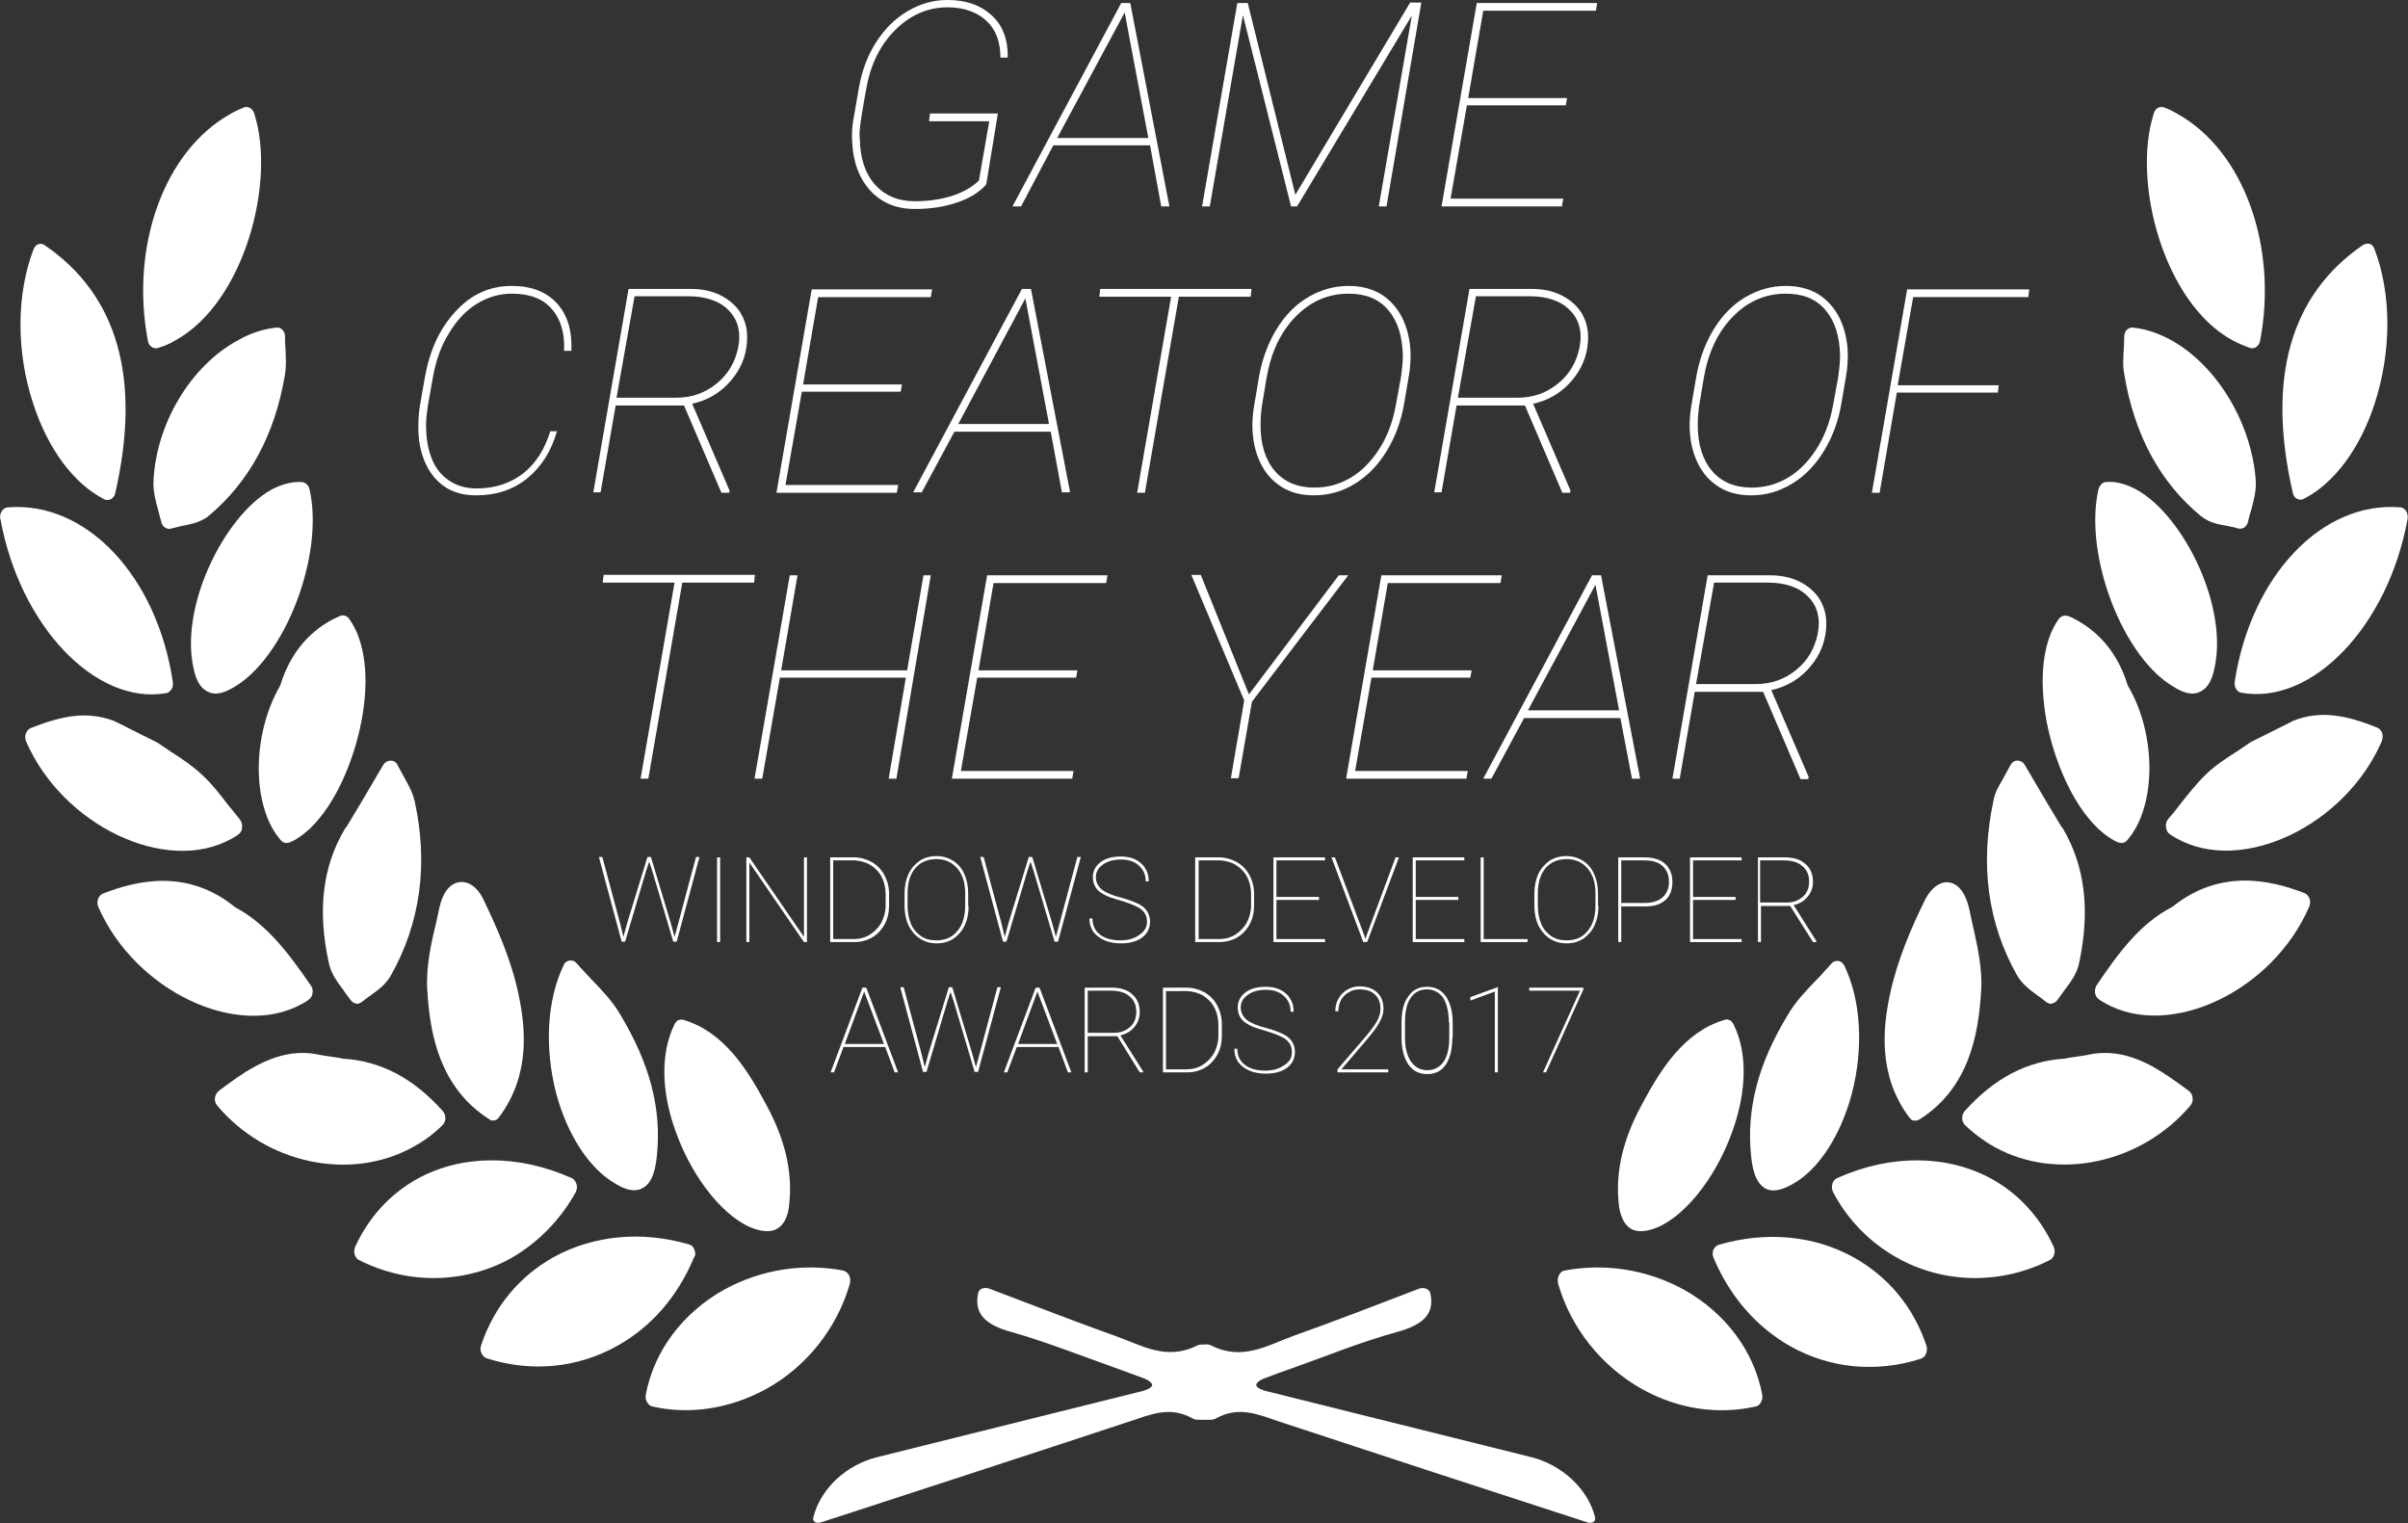 <?xml version="1.0" encoding="utf-8"?>
<!-- Generator: Adobe Illustrator 22.1.0, SVG Export Plug-In . SVG Version: 6.00 Build 0)  -->
<svg version="1.1" id="Layer_1" xmlns="http://www.w3.org/2000/svg" xmlns:xlink="http://www.w3.org/1999/xlink" x="0px" y="0px"
	 viewBox="0 0 560.1 354.3" style="enable-background:new 0 0 560.1 354.3;" xml:space="preserve">
<rect x="0" y="0" width="560.1" height="354.3" fill="#333333" stroke="none"/>
<style type="text/css">
	.st0{fill:#FFFFFF;}
</style>
<g>
	<g>
		<path class="st0" d="M53.8,195.1c0.6-0.3,1.1-0.6,1.6-1c0.5-0.3,0.9-0.9,0.9-1.6c0.1-0.7-0.1-1.4-0.5-1.9
			c-0.9-1.1-1.7-2.2-2.6-3.2c-1.9-2.5-3.9-5.1-6.3-7.3c-2.3-2.1-4.8-3.8-7.2-5.3c-1-0.7-2.1-1.4-3.1-2.1c-0.1-0.1-0.2-0.1-0.2-0.1
			l-9.6-4.8c-0.1,0-0.1,0-0.2-0.1c-6.5-2.5-12.5-1.1-19.4,1.6c-0.1,0-0.1,0.1-0.2,0.1c-0.4,0.2-0.8,0.7-1,1.2
			c-0.2,0.6-0.2,1.3,0.1,1.9C14.6,192,38.6,203.5,53.8,195.1z"/>
		<path class="st0" d="M8.9,56.8c-0.1,0-0.2,0.1-0.2,0.1c-0.4,0.2-0.7,0.6-0.9,1.1c-4,10.4-4.1,23.9,0,36.1
			c3.4,10.4,9.4,18.4,16.4,22c0.5,0.3,1.1,0.2,1.6,0c0,0,0,0,0,0c0.5-0.3,0.9-0.8,1-1.4c6.1-26.6,0.6-46-16.3-57.6
			C10,56.7,9.4,56.6,8.9,56.8z"/>
		<path class="st0" d="M38.7,161.2c0.2,0,0.4-0.1,0.5-0.2c0.3-0.2,0.5-0.4,0.7-0.7c0.3-0.5,0.4-1.1,0.3-1.7
			C36.5,133.9,20,116.5,1.8,118c-0.2,0-0.5,0.1-0.7,0.2c-0.3,0.2-0.5,0.4-0.7,0.7c-0.3,0.5-0.5,1.2-0.3,1.8
			C4.6,145.6,22.3,164.1,38.7,161.2z"/>
		<path class="st0" d="M70.2,233.5c0.6-0.3,1.1-0.6,1.6-1c0.5-0.3,0.8-0.9,0.9-1.5c0.1-0.6,0-1.3-0.4-1.8
			c-5.3-7.7-10.3-14.3-17.6-18.2c-11.2-9.1-22.9-6.2-30.7-3.2c-0.1,0-0.2,0.1-0.2,0.1c-0.4,0.2-0.8,0.6-1,1.2
			c-0.2,0.6-0.2,1.3,0.1,1.9C31.4,230.4,55.2,241.8,70.2,233.5z"/>
		<path class="st0" d="M197.5,296.6c-0.3-0.6-0.8-0.9-1.3-1.1c-9.5-1.8-19.3-0.2-27.7,4.4c-9.7,5.4-16.4,14.3-18.3,24.5
			c-0.1,0.6,0,1.2,0.3,1.7c0.3,0.5,0.7,0.9,1.2,1c8.8,2,18.1,0.5,26.4-4c9.5-5.2,16.6-14.2,19.6-24.6
			C197.8,297.8,197.8,297.2,197.5,296.6z"/>
		<path class="st0" d="M161.5,290.6c-0.2-0.6-0.7-1.1-1.3-1.2c-11-3.2-22.1-2.1-31.3,2.9c-8.1,4.5-14,11.6-17,20.6
			c-0.2,0.6-0.2,1.3,0.1,1.8c0.2,0.6,0.7,1,1.2,1.2c10.3,3.3,21,2.3,30.2-2.8c8-4.4,14.2-11.5,18-20.6
			C161.8,292,161.8,291.3,161.5,290.6z"/>
		<path class="st0" d="M102.9,261.7c0.4-0.4,0.7-1,0.7-1.6c0-0.6-0.2-1.2-0.6-1.7c-7-7.8-14.6-11.7-23.4-12.2l-0.3-0.1l-4.6-0.7
			c-5.1-1.2-10-0.3-15.5,2.7c-2.8,1.5-5.5,3.5-8.3,5.6c-0.5,0.4-0.8,1-0.9,1.6c-0.1,0.7,0.1,1.3,0.5,1.8c11.4,13.6,31,17.7,45.5,9.7
			C98.6,265.4,100.9,263.7,102.9,261.7z"/>
		<path class="st0" d="M35.7,111.9c-0.1,2.4,0.5,4.6,1.1,6.8c0.2,0.9,0.5,1.8,0.7,2.6c0.1,0.6,0.4,1.1,0.9,1.4
			c0.4,0.3,1,0.4,1.5,0.2c0.8-0.2,1.6-0.4,2.5-0.6c1.7-0.3,3.4-0.7,4.9-1.5c0.4-0.2,0.9-0.5,1.2-0.8c9.5-7.9,15.5-19,17.8-33
			c0.3-2,0.2-4,0.1-6c-0.1-0.9-0.1-1.8-0.1-2.7c0-0.6-0.2-1.2-0.6-1.6c-0.4-0.4-0.9-0.6-1.5-0.5c-3,0.3-5.9,1.3-8.8,2.9
			C44.3,85.1,36.3,98.6,35.7,111.9z"/>
		<path class="st0" d="M115.5,260.4c0.2-0.1,0.4-0.3,0.6-0.6c7.4-9.9,6.1-21,4.5-28.6c-1.7-8.1-5.1-15.6-8.1-21.9
			c-1.7-3.6-4.5-5-7-3.7c-1.1,0.6-2.5,2-3.3,5.5c-0.2,0.9-0.4,1.9-0.6,2.8c-1.3,5.4-2.6,11-2.2,16.6c0.6,10,2.9,22.5,14.4,29.8
			C114.3,260.7,114.9,260.7,115.5,260.4z"/>
		<path class="st0" d="M81.5,232.5c0.3,0.5,0.8,0.8,1.3,0.9c0.4,0.1,0.8,0,1.1-0.2c0.1-0.1,0.2-0.1,0.3-0.2c0.6-0.5,1.3-1,2-1.5
			c1.7-1.2,3.5-2.5,4.7-4.6c6.9-12.2,8.8-26,5.5-40.8c-0.4-1.6-1.1-3-2.1-4.8c-0.5-0.9-1.1-2-1.8-3.3c-0.3-0.7-0.9-1.1-1.6-1.1
			c-0.3,0-0.6,0.1-0.9,0.2c-0.3,0.2-0.6,0.4-0.8,0.7l-5,8.5l-3.6,6c-0.1,0.1-0.3,0.3-0.4,0.5c-5.2,8.8-6.4,19-3.7,31.2
			c0.5,2.5,2,4.4,3.4,6.3C80.4,231.1,81,231.8,81.5,232.5z"/>
		<path class="st0" d="M149.5,276.3c2.4-1.3,3-4.7,3.3-7.6c1.1-10.8-1.6-21.2-8.5-32.7c-1.8-3.1-4.2-5.6-6.7-8.2
			c-1.1-1.2-2.3-2.4-3.5-3.8c-0.4-0.5-1-0.7-1.6-0.6c-0.2,0-0.4,0.1-0.6,0.2c-0.4,0.2-0.7,0.5-0.8,0.9c-3.9,8.1-4.5,19.2-1.7,29.9
			c2.6,9.6,7.7,17.4,13.6,20.8C144.9,276.4,147.4,277.5,149.5,276.3z"/>
		<path class="st0" d="M159,237.2c-0.4-0.1-0.9-0.1-1.3,0.1c-0.3,0.2-0.6,0.5-0.8,0.9c-3.2,6.5-3.2,15.3,0.2,24.8
			c4,11.3,11.7,20.7,18.7,22.9c2.1,0.6,3.6,0.6,4.9-0.1c2.5-1.4,2.8-4.8,2.9-6c1-9.8-2.7-18-5.6-23.3
			C173.8,248.7,168.4,240,159,237.2z"/>
		<path class="st0" d="M36.8,80.9c1.4-0.4,2.8-1,4.1-1.8c15.9-8.8,23.4-36.9,18.2-52.8c-0.4-1.1-1.4-1.7-2.4-1.3
			c-1,0.4-2.1,0.9-3.1,1.5c-15.3,8.5-23.4,30.6-19.2,52.8c0.1,0.6,0.4,1.1,0.9,1.4C35.7,81,36.3,81.1,36.8,80.9z"/>
		<path class="st0" d="M67.4,195.9c0.3-0.1,0.6-0.3,0.9-0.4c8.2-4.5,13.8-17.3,15.8-27.9c1.9-10,0.8-18.6-2.9-23.7
			c-0.5-0.7-1.4-1-2.2-0.6c-0.6,0.3-1.3,0.6-1.9,0.9c-5.8,3.2-9.8,8.3-11.9,15.2c-6.7,11.5-6.7,28.2,0.1,36
			C65.9,196.1,66.7,196.2,67.4,195.9z"/>
		<path class="st0" d="M54.1,160L54.1,160c12.1-6.7,21.4-30.8,17.9-46.2c-0.2-0.9-0.9-1.6-1.8-1.7c-2.3-0.1-4.7,0.5-7.1,1.8
			c-11,6.1-21.7,27.7-17.9,42.3c0.6,2.4,1.6,3.9,3,4.6C50.2,161.9,52.3,161,54.1,160z"/>
		<path class="st0" d="M133.9,277.3c0.3-0.6,0.4-1.3,0.2-1.9c-0.2-0.6-0.6-1.2-1.1-1.4c-12.5-5.6-25.7-5.5-36,0.2
			c-6.3,3.5-11.3,9-14.4,15.8c-0.2,0.6-0.3,1.2-0.1,1.8c0.2,0.6,0.6,1.1,1.1,1.3c11.3,5.7,24.5,5.5,35.3-0.5
			C125,289.1,130.3,283.8,133.9,277.3z"/>
	</g>
	<g>
		<path class="st0" d="M554,172.4c0.2-0.6,0.3-1.3,0.1-1.9c-0.2-0.5-0.5-0.9-1-1.2c-0.1,0-0.1-0.1-0.2-0.1c-7-2.8-13-4.1-19.4-1.6
			c-0.1,0-0.1,0-0.2,0.1l-9.6,4.8c-0.1,0-0.2,0.1-0.2,0.1c-1,0.7-2.1,1.4-3.1,2.1c-2.5,1.6-5,3.2-7.2,5.3c-2.3,2.2-4.3,4.8-6.3,7.3
			c-0.8,1.1-1.7,2.2-2.6,3.2c-0.4,0.5-0.6,1.2-0.5,1.9c0.1,0.7,0.4,1.3,0.9,1.6c0.5,0.4,1.1,0.7,1.6,1
			C521.5,203.5,545.5,192,554,172.4z"/>
		<path class="st0" d="M549.6,57c-16.9,11.6-22.4,31-16.3,57.6c0.1,0.6,0.5,1.2,1,1.4c0,0,0,0,0,0c0.5,0.3,1.1,0.3,1.6,0
			c7-3.6,13-11.6,16.4-22c4-12.2,4-25.6,0-36.1c-0.2-0.5-0.5-0.9-0.9-1.1c-0.1,0-0.2-0.1-0.2-0.1C550.7,56.6,550.1,56.7,549.6,57z"
			/>
		<path class="st0" d="M560,120.7c0.1-0.6,0-1.3-0.3-1.8c-0.2-0.3-0.4-0.5-0.7-0.7c-0.2-0.1-0.4-0.2-0.7-0.2
			c-18.2-1.5-34.7,15.9-38.5,40.5c-0.1,0.6,0,1.2,0.3,1.7c0.2,0.3,0.4,0.6,0.7,0.7c0.2,0.1,0.3,0.2,0.5,0.2
			C537.8,164.1,555.5,145.6,560,120.7z"/>
		<path class="st0" d="M537.1,210.9c0.3-0.6,0.3-1.3,0.1-1.9c-0.2-0.5-0.5-0.9-1-1.2c-0.1,0-0.1-0.1-0.2-0.1
			c-7.8-3-19.5-5.8-30.7,3.2c-7.4,3.8-12.4,10.5-17.6,18.2c-0.3,0.5-0.5,1.2-0.4,1.8c0.1,0.6,0.4,1.2,0.9,1.5c0.5,0.4,1.1,0.7,1.6,1
			C504.9,241.8,528.7,230.4,537.1,210.9z"/>
		<path class="st0" d="M362.4,298.5c3,10.4,10.1,19.3,19.6,24.6c8.3,4.6,17.6,6,26.4,4c0.5-0.1,1-0.5,1.2-1c0.3-0.5,0.4-1.1,0.3-1.7
			c-1.9-10.2-8.6-19.1-18.3-24.5c-8.4-4.6-18.2-6.2-27.7-4.4c-0.6,0.1-1,0.5-1.3,1.1C362.3,297.2,362.3,297.8,362.4,298.5z"/>
		<path class="st0" d="M398.6,292.6c3.8,9,10,16.1,18,20.6c9.2,5.1,19.9,6.1,30.2,2.8c0.5-0.2,1-0.6,1.2-1.2
			c0.2-0.6,0.3-1.2,0.1-1.8c-3-9-8.9-16.1-17-20.6c-9.2-5.1-20.3-6.1-31.3-2.9c-0.6,0.2-1,0.6-1.3,1.2
			C398.3,291.3,398.3,292,398.6,292.6z"/>
		<path class="st0" d="M464,266.8c14.5,8,34.1,3.8,45.5-9.7c0.4-0.5,0.6-1.1,0.5-1.8c-0.1-0.7-0.4-1.3-0.9-1.6
			c-2.8-2.1-5.5-4-8.3-5.6c-5.5-3-10.4-3.9-15.5-2.7l-4.6,0.7l-0.3,0.1c-8.8,0.5-16.5,4.5-23.4,12.2c-0.4,0.4-0.6,1.1-0.6,1.7
			c0,0.6,0.3,1.2,0.7,1.6C459.2,263.7,461.5,265.4,464,266.8z"/>
		<path class="st0" d="M505,79.1c-2.9-1.6-5.9-2.6-8.8-2.9c-0.5-0.1-1.1,0.1-1.5,0.5c-0.4,0.4-0.6,1-0.6,1.6c0,0.9-0.1,1.8-0.1,2.7
			c-0.1,2-0.3,4,0.1,6c2.3,14,8.3,25.2,17.8,33c0.4,0.3,0.8,0.6,1.2,0.8c1.5,0.9,3.2,1.2,4.9,1.5c0.9,0.2,1.7,0.3,2.5,0.6
			c0.5,0.1,1,0.1,1.5-0.2c0.4-0.3,0.8-0.8,0.9-1.4c0.2-0.9,0.4-1.7,0.7-2.6c0.6-2.2,1.2-4.4,1.1-6.8C523.8,98.6,515.8,85.1,505,79.1
			z"/>
		<path class="st0" d="M446.4,260.4c11.6-7.3,13.8-19.8,14.4-29.8c0.4-5.6-1-11.2-2.2-16.6c-0.2-0.9-0.4-1.9-0.6-2.8
			c-0.8-3.4-2.2-4.9-3.3-5.5c-2.4-1.4-5.2,0.1-7,3.7c-3.1,6.3-6.4,13.9-8.1,21.9c-1.6,7.5-2.9,18.7,4.5,28.6
			c0.2,0.2,0.4,0.4,0.6,0.6C445.2,260.7,445.8,260.7,446.4,260.4z"/>
		<path class="st0" d="M480.2,230.3c1.4-1.9,2.9-3.8,3.4-6.3c2.6-12.2,1.4-22.4-3.7-31.2c-0.1-0.2-0.2-0.3-0.4-0.5l-3.6-6l-5-8.5
			c-0.2-0.3-0.5-0.6-0.8-0.7c-0.3-0.2-0.6-0.2-0.9-0.2c-0.7,0-1.2,0.4-1.6,1.1c-0.7,1.3-1.3,2.4-1.8,3.3c-1,1.7-1.8,3.1-2.1,4.8
			c-3.2,14.9-1.4,28.6,5.5,40.8c1.2,2,2.9,3.3,4.7,4.6c0.7,0.5,1.4,1,2,1.5c0.1,0.1,0.2,0.2,0.3,0.2c0.3,0.2,0.7,0.3,1.1,0.2
			c0.5-0.1,1-0.4,1.3-0.9C479.1,231.8,479.6,231.1,480.2,230.3z"/>
		<path class="st0" d="M417.1,275.3c6-3.4,11-11.2,13.6-20.8c2.8-10.6,2.2-21.8-1.7-29.9c-0.2-0.4-0.5-0.7-0.8-0.9
			c-0.2-0.1-0.4-0.2-0.6-0.2c-0.6-0.1-1.2,0.1-1.6,0.6c-1.2,1.3-2.3,2.6-3.5,3.8c-2.5,2.6-4.9,5.1-6.7,8.2
			c-6.9,11.4-9.6,21.8-8.5,32.7c0.3,2.8,0.9,6.2,3.3,7.6C412.7,277.5,415.2,276.4,417.1,275.3z"/>
		<path class="st0" d="M382.1,256.5c-2.9,5.3-6.6,13.5-5.6,23.3c0.1,1.1,0.5,4.6,2.9,6c1.3,0.7,2.8,0.7,4.9,0.1
			c7-2.2,14.7-11.6,18.7-22.9c3.4-9.6,3.4-18.4,0.2-24.8c-0.2-0.4-0.5-0.7-0.8-0.9c-0.4-0.2-0.9-0.3-1.3-0.1
			C391.7,240,386.3,248.7,382.1,256.5z"/>
		<path class="st0" d="M524.8,80.7c0.4-0.3,0.8-0.8,0.9-1.4c4.2-22.1-3.9-44.3-19.2-52.8c-1-0.6-2-1.1-3.1-1.5
			c-1-0.4-2.1,0.2-2.4,1.3c-5.2,16,2.3,44.1,18.2,52.8c1.3,0.7,2.7,1.3,4.1,1.8C523.8,81.1,524.4,81,524.8,80.7z"/>
		<path class="st0" d="M494.8,195.4c6.8-7.8,6.9-24.6,0.1-36c-2.1-6.9-6.1-12-11.9-15.2c-0.6-0.3-1.2-0.7-1.9-0.9
			c-0.8-0.3-1.6-0.1-2.2,0.6c-3.7,5.1-4.7,13.7-2.9,23.7c2,10.6,7.6,23.4,15.8,27.9c0.3,0.2,0.6,0.3,0.9,0.4
			C493.4,196.2,494.2,196.1,494.8,195.4z"/>
		<path class="st0" d="M511.9,160.8c1.4-0.7,2.4-2.2,3-4.6c3.8-14.6-6.9-36.2-17.9-42.3c-2.4-1.3-4.8-2-7.1-1.8
			c-0.8,0-1.5,0.7-1.8,1.7c-3.5,15.4,5.8,39.5,17.8,46.1l0.1,0.1C507.8,161,509.9,161.9,511.9,160.8z"/>
		<path class="st0" d="M441.4,292.6c10.8,6,24,6.2,35.3,0.5c0.5-0.2,0.9-0.7,1.1-1.3c0.2-0.6,0.1-1.2-0.1-1.8
			c-3.1-6.8-8.1-12.3-14.4-15.8c-10.4-5.7-23.5-5.8-36-0.2c-0.5,0.2-1,0.8-1.1,1.4c-0.2,0.6-0.1,1.3,0.2,1.9
			C429.8,283.8,435.1,289.1,441.4,292.6z"/>
	</g>
	<path class="st0" d="M356.2,338.9c-20.6-5.1-41.2-10.3-61.8-15.4c-1.2-0.3-2.2-0.9-2.2-1.4c0-0.5,0.9-1.2,2.1-1.6
		c2-0.8,4-1.5,6-2.2c8.2-2.9,16.2-6.2,24.6-8.5c5.8-1.6,8.9-4,7.8-9c-0.2-1-1.5-1.5-2.6-1.1c-9.7,3.7-19.4,7.5-29.3,11
		c-6,2.2-11.9,5.9-19.1,2.2c-0.4-0.2-1-0.3-1.6-0.2c-0.6,0-1.2,0-1.6,0.2c-7.2,3.7-13.1-0.1-19.1-2.2c-9.8-3.5-19.5-7.3-29.3-11
		c-1.2-0.4-2.4,0-2.6,1.1c-1,5,2,7.4,7.8,9c8.4,2.4,16.4,5.6,24.6,8.5c2,0.7,4,1.5,6,2.2c1.2,0.4,2.1,1.2,2.1,1.6
		c0,0.5-1,1.1-2.2,1.4c-20.6,5.1-41.2,10.3-61.8,15.4c-7.2,1.8-13.1,7.3-14.8,13.9c-0.3,1,0.5,1.6,1.6,1.3c0.7-0.2,1.3-0.4,1.9-0.6
		c23.3-7.6,46.7-15.2,70-22.9c4.9-1.6,9.4-3.7,14.7-0.7c0.4,0.2,0.8,0.3,1.3,0.3c0.8,0,2,0,2.8,0c0.5,0,1-0.1,1.3-0.3
		c5.4-3,9.9-0.9,14.7,0.7c23.3,7.7,46.6,15.3,70,22.9c0.6,0.2,1.3,0.4,1.9,0.6c1.1,0.3,1.8-0.3,1.6-1.3
		C369.3,346.2,363.3,340.7,356.2,338.9z"/>
	<g>
		<path class="st0" d="M229.4,42.9c-1.6,1.8-3.8,3.2-6.8,4.2c-2.9,1-6.2,1.5-9.8,1.5c-4.3,0-7.7-1.4-10.4-4.3
			c-2.6-2.9-4-6.7-4.2-11.5c-0.1-1.7,0-3.4,0.3-5l1.3-7.5c0.7-3.9,2-7.4,4-10.5c2-3.1,4.4-5.5,7.3-7.2c2.9-1.7,5.9-2.6,9.3-2.6
			c4.3,0,7.7,1.2,10.3,3.6c2.6,2.4,3.8,5.7,3.7,9.8h-1.7c0-3.7-1.1-6.6-3.3-8.6c-2.2-2-5.2-3.1-9-3.1c-4.6,0-8.7,1.8-12.2,5.3
			c-3.5,3.5-5.7,8-6.7,13.6c-1,5.5-1.5,8.7-1.5,9.5c-0.1,0.8-0.1,1.5,0,2.3c0.1,4.4,1.2,7.9,3.5,10.5c2.3,2.6,5.4,3.9,9.3,3.9
			c3.1,0,5.9-0.4,8.5-1.2c2.6-0.8,4.7-2,6.4-3.6l2.4-13.8h-14l0.2-1.8h15.8L229.4,42.9z"/>
		<path class="st0" d="M267.5,33.8H245L237.5,48h-2l25.3-47.3l2.1,0L272,48h-1.9L267.5,33.8z M245.9,32.1h21.2l-5.5-29.2L245.9,32.1
			z"/>
		<path class="st0" d="M290.2,0.6l11.1,44.7L328,0.6h2.6L322.5,48h-1.8l7.7-44.4L301.7,48h-1.4L289.1,3.5L281.4,48h-1.8l8.2-47.3
			H290.2z"/>
		<path class="st0" d="M364.2,24.5h-23l-3.8,21.7h26.2l-0.3,1.8h-28l8.2-47.3h28l-0.3,1.8H345l-3.5,20.3h23L364.2,24.5z"/>
		<path class="st0" d="M129.6,100.1c-1.3,4.7-3.6,8.4-6.9,11.1c-3.3,2.7-7.3,4-11.9,4c-2.8,0-5.2-0.6-7.2-1.9
			c-2-1.3-3.6-3.2-4.7-5.7s-1.6-5.2-1.6-8.3c0-1.7,0.1-3.4,0.4-5.1l1.1-6.3c1.1-6.3,3.4-11.4,7.1-15.4c3.6-4,8-6,13.1-6
			c4.5,0,8,1.3,10.5,4c2.5,2.7,3.6,6.4,3.4,11.1h-1.7c0.2-4.2-0.8-7.4-2.9-9.8c-2.1-2.4-5.2-3.5-9.3-3.5c-2.9,0-5.5,0.8-8,2.3
			c-2.5,1.5-4.7,3.8-6.5,6.8c-1.9,3-3.1,6.4-3.8,10.3l-1.2,6.8c-0.2,1.4-0.4,2.9-0.4,4.4c0,2.8,0.4,5.4,1.3,7.7
			c0.9,2.3,2.3,4,4.1,5.2c1.8,1.2,3.9,1.8,6.4,1.8c4.2,0,7.8-1.2,10.8-3.5c2.9-2.3,5-5.6,6.3-9.8H129.6z"/>
		<path class="st0" d="M159.1,94.3h-15.9l-3.5,20.2h-1.7l8.2-47.3h14.5c2.9,0,5.4,0.6,7.5,1.8s3.7,2.8,4.6,4.8
			c1,2.1,1.2,4.4,0.8,7.1c-0.5,3.2-2,6-4.3,8.4c-2.3,2.4-5.1,3.9-8.3,4.6l8.7,20.2l-0.1,0.5h-1.8L159.1,94.3z M143.4,92.5h13.9
			c3.6,0,6.7-1.1,9.4-3.3c2.7-2.2,4.3-5,5-8.4c0.7-3.6-0.1-6.5-2.2-8.6c-2.1-2.2-5.3-3.3-9.4-3.3h-12.5L143.4,92.5z"/>
		<path class="st0" d="M209.5,91.1h-23l-3.8,21.7h26.2l-0.3,1.8h-28l8.2-47.3h28l-0.3,1.8h-26.2l-3.5,20.3h23L209.5,91.1z"/>
		<path class="st0" d="M244.4,100.4H222l-7.6,14.1h-2l25.3-47.3l2.1,0l9.1,47.3h-1.9L244.4,100.4z M222.9,98.6H244l-5.5-29.2
			L222.9,98.6z"/>
		<path class="st0" d="M290.9,69h-16.7l-7.9,45.6h-1.8l7.9-45.6h-16.7l0.2-1.8h35.2L290.9,69z"/>
		<path class="st0" d="M305.6,115.2c-2.8,0-5.3-0.6-7.4-1.9c-2.1-1.3-3.8-3.1-5-5.6c-1.2-2.4-1.8-5.2-1.9-8.3c0-1.7,0.1-3.3,0.4-5
			l1.1-6.5c0.7-4.2,2.1-8,4.1-11.3c2-3.3,4.5-5.8,7.4-7.5c2.9-1.7,6-2.6,9.4-2.6c2.8,0,5.3,0.6,7.5,1.9c2.1,1.3,3.8,3.2,5,5.6
			c1.2,2.5,1.8,5.2,1.9,8.2c0,1.8-0.1,3.6-0.4,5.2l-1.1,6.5c-0.7,4-2,7.6-4,10.9s-4.4,5.8-7.3,7.6
			C312.3,114.3,309.1,115.2,305.6,115.2z M326.3,82.7c-0.1-4.5-1.2-8-3.4-10.6s-5.3-3.8-9.2-3.8c-4.8,0-8.9,1.8-12.4,5.4
			c-3.5,3.6-5.7,8.4-6.7,14.2l-1.1,6.6c-0.2,1.5-0.3,2.9-0.3,4.4c0,4.4,1.1,8,3.3,10.6c2.2,2.6,5.3,3.9,9.2,3.9c3,0,5.7-0.7,8.3-2.2
			c2.6-1.5,4.8-3.7,6.7-6.6c1.9-2.9,3.2-6.3,3.9-10l1.3-7.1C326.1,85.9,326.3,84.3,326.3,82.7z"/>
		<path class="st0" d="M354.7,94.3h-15.9l-3.5,20.2h-1.7l8.2-47.3h14.5c2.9,0,5.4,0.6,7.5,1.8s3.7,2.8,4.6,4.8
			c1,2.1,1.2,4.4,0.8,7.1c-0.5,3.2-2,6-4.3,8.4c-2.3,2.4-5.1,3.9-8.3,4.6l8.7,20.2l-0.1,0.5h-1.8L354.7,94.3z M339.1,92.5H353
			c3.6,0,6.7-1.1,9.4-3.3c2.7-2.2,4.3-5,5-8.4c0.7-3.6-0.1-6.5-2.2-8.6c-2.1-2.2-5.3-3.3-9.4-3.3h-12.5L339.1,92.5z"/>
		<path class="st0" d="M407.3,115.2c-2.8,0-5.3-0.6-7.4-1.9c-2.1-1.3-3.8-3.1-5-5.6c-1.2-2.4-1.8-5.2-1.9-8.3c0-1.7,0.1-3.3,0.4-5
			l1.1-6.5c0.7-4.2,2.1-8,4.1-11.3c2-3.3,4.5-5.8,7.4-7.5c2.9-1.7,6-2.6,9.4-2.6c2.8,0,5.3,0.6,7.5,1.9c2.1,1.3,3.8,3.2,5,5.6
			c1.2,2.5,1.8,5.2,1.9,8.2c0,1.8-0.1,3.6-0.4,5.2l-1.1,6.5c-0.7,4-2,7.6-4,10.9c-2,3.3-4.4,5.8-7.3,7.6
			C413.9,114.3,410.8,115.2,407.3,115.2z M428,82.7c-0.1-4.5-1.2-8-3.4-10.6s-5.3-3.8-9.2-3.8c-4.8,0-8.9,1.8-12.4,5.4
			c-3.5,3.6-5.7,8.4-6.7,14.2l-1.1,6.6c-0.2,1.5-0.3,2.9-0.3,4.4c0,4.4,1.1,8,3.3,10.6c2.2,2.6,5.3,3.9,9.2,3.9c3,0,5.7-0.7,8.3-2.2
			c2.6-1.5,4.8-3.7,6.7-6.6c1.9-2.9,3.2-6.3,3.9-10l1.3-7.1C427.8,85.9,428,84.3,428,82.7z"/>
		<path class="st0" d="M464.7,91.3h-23.5l-4,23.3h-1.8l8.2-47.3H472l-0.2,1.8H445l-3.6,20.5h23.5L464.7,91.3z"/>
		<path class="st0" d="M175.4,135.5h-16.7l-7.9,45.6H149l7.9-45.6h-16.7l0.2-1.8h35.2L175.4,135.5z"/>
		<path class="st0" d="M208.5,181.1h-1.8l4-23.5h-29.3l-4.1,23.5h-1.8l8.2-47.3h1.8l-3.8,22.1h29.3l3.8-22.1h1.7L208.5,181.1z"/>
		<path class="st0" d="M250.3,157.6h-23l-3.8,21.7h26.2l-0.3,1.8h-28l8.2-47.3h28l-0.3,1.8h-26.2l-3.5,20.3h23L250.3,157.6z"/>
		<path class="st0" d="M290.5,161.5l20.9-27.7l2.2,0l-22.4,29.4l-3.1,17.8h-1.8l3.1-18.1l-12.3-29.2h2.2L290.5,161.5z"/>
		<path class="st0" d="M342,157.6h-23l-3.8,21.7h26.2l-0.3,1.8h-28l8.2-47.3h28l-0.3,1.8h-26.2l-3.5,20.3h23L342,157.6z"/>
		<path class="st0" d="M376.9,167h-22.4l-7.6,14.1H345l25.3-47.3l2.1,0l9.1,47.3h-1.9L376.9,167z M355.4,165.2h21.2l-5.5-29.2
			L355.4,165.2z"/>
		<path class="st0" d="M410.1,160.9h-15.9l-3.5,20.2H389l8.2-47.3h14.5c2.9,0,5.4,0.6,7.5,1.8s3.7,2.8,4.6,4.8
			c1,2.1,1.2,4.4,0.8,7.1c-0.5,3.2-2,6-4.3,8.4c-2.3,2.4-5.1,3.9-8.3,4.6l8.7,20.2l-0.1,0.5h-1.8L410.1,160.9z M394.5,159.1h13.9
			c3.6,0,6.7-1.1,9.4-3.3c2.7-2.2,4.3-5,5-8.4c0.7-3.6-0.1-6.5-2.2-8.6c-2.1-2.2-5.3-3.3-9.4-3.3h-12.5L394.5,159.1z"/>
	</g>
	<g>
		<path class="st0" d="M145,217.9l0.9-3.3l4.7-15.3h0.8l4.6,15.3l0.9,3.3l0.9-3.3l4.1-15.3h0.8l-5.3,19.7h-0.8l-4.9-16.5l-0.7-2.1
			l-0.7,2.1l-4.9,16.5h-0.8l-5.3-19.7h0.8l4.1,15.3L145,217.9z"/>
		<path class="st0" d="M167.5,219.1h-0.7v-19.7h0.7V219.1z"/>
		<path class="st0" d="M187.7,219.1H187l-12.7-18.5v18.5h-0.7v-19.7h0.7l12.7,18.5v-18.5h0.7V219.1z"/>
		<path class="st0" d="M193.1,219.1v-19.7h5.5c1.5,0,2.9,0.4,4.2,1.1c1.2,0.7,2.2,1.7,2.9,3c0.7,1.3,1.1,2.8,1.1,4.4v2.6
			c0,1.6-0.3,3.1-1,4.4c-0.7,1.3-1.7,2.4-2.9,3.1c-1.2,0.7-2.6,1.1-4.2,1.1H193.1z M193.8,200.1v18.3h4.7c1.4,0,2.6-0.3,3.8-1
			c1.1-0.7,2-1.6,2.7-2.8c0.6-1.2,1-2.5,1-4V208c0-1.5-0.3-2.8-0.9-4c-0.6-1.2-1.5-2.1-2.6-2.8c-1.1-0.7-2.4-1-3.7-1.1H193.8z"/>
		<path class="st0" d="M225.3,210.7c0,1.7-0.3,3.2-0.9,4.5c-0.6,1.3-1.5,2.3-2.6,3.1c-1.1,0.7-2.4,1.1-3.9,1.1c-2.2,0-4-0.8-5.4-2.4
			c-1.4-1.6-2.1-3.7-2.1-6.4v-2.8c0-1.7,0.3-3.2,0.9-4.5c0.6-1.3,1.5-2.3,2.6-3.1c1.1-0.7,2.4-1.1,3.9-1.1c1.5,0,2.8,0.4,3.9,1.1
			c1.1,0.7,2,1.7,2.6,3.1c0.6,1.3,0.9,2.8,0.9,4.5V210.7z M224.5,207.7c0-2.4-0.6-4.3-1.8-5.7c-1.2-1.4-2.8-2.2-4.9-2.2
			c-2,0-3.7,0.7-4.9,2.1c-1.2,1.4-1.8,3.4-1.8,5.9v2.9c0,1.6,0.3,3,0.8,4.2c0.5,1.2,1.3,2.1,2.3,2.8c1,0.7,2.2,1,3.6,1
			c2.1,0,3.7-0.7,4.9-2.2c1.2-1.4,1.8-3.4,1.8-5.9V207.7z"/>
		<path class="st0" d="M233.7,217.9l0.9-3.3l4.7-15.3h0.8l4.6,15.3l0.9,3.3l0.9-3.3l4.1-15.3h0.8l-5.3,19.7h-0.8l-4.9-16.5l-0.7-2.1
			l-0.7,2.1l-4.9,16.5h-0.8l-5.3-19.7h0.8l4.1,15.3L233.7,217.9z"/>
		<path class="st0" d="M266.8,214.4c0-0.8-0.2-1.6-0.6-2.1c-0.4-0.6-1-1.1-1.9-1.5c-0.8-0.4-2.1-0.9-3.8-1.4c-1.7-0.5-3-0.9-3.8-1.4
			c-0.9-0.5-1.5-1-1.9-1.7c-0.4-0.6-0.6-1.4-0.6-2.3c0-1.4,0.6-2.6,1.8-3.5c1.2-0.9,2.8-1.3,4.7-1.3c1.3,0,2.4,0.2,3.4,0.7
			c1,0.5,1.8,1.2,2.3,2.1c0.6,0.9,0.8,1.9,0.8,3h-0.7c0-1.5-0.5-2.7-1.6-3.7c-1.1-1-2.5-1.4-4.2-1.4c-1.7,0-3.1,0.4-4.2,1.2
			c-1.1,0.8-1.6,1.7-1.6,2.9c0,1.2,0.5,2.1,1.4,2.9c0.9,0.7,2.5,1.4,4.6,1.9c2.1,0.6,3.7,1.2,4.7,1.9c1.3,0.9,1.9,2.2,1.9,3.7
			c0,1-0.3,1.9-0.8,2.6c-0.6,0.8-1.4,1.4-2.4,1.8s-2.2,0.6-3.5,0.6c-1.4,0-2.7-0.2-3.9-0.7c-1.1-0.5-2-1.2-2.6-2
			c-0.6-0.9-0.9-1.9-0.9-3.1h0.7c0,1.6,0.6,2.9,1.8,3.8c1.2,0.9,2.8,1.3,4.7,1.3c1.7,0,3.2-0.4,4.3-1.2
			C266.2,216.7,266.8,215.6,266.8,214.4z"/>
		<path class="st0" d="M278,219.1v-19.7h5.5c1.5,0,2.9,0.4,4.2,1.1c1.2,0.7,2.2,1.7,2.9,3c0.7,1.3,1.1,2.8,1.1,4.4v2.6
			c0,1.6-0.3,3.1-1,4.4c-0.7,1.3-1.7,2.4-2.9,3.1c-1.2,0.7-2.6,1.1-4.2,1.1H278z M278.8,200.1v18.3h4.7c1.4,0,2.6-0.3,3.8-1
			c1.1-0.7,2-1.6,2.7-2.8c0.6-1.2,1-2.5,1-4V208c0-1.5-0.3-2.8-0.9-4c-0.6-1.2-1.5-2.1-2.6-2.8c-1.1-0.7-2.4-1-3.7-1.1H278.8z"/>
		<path class="st0" d="M306.8,209.3h-9.9v9.1h11.3v0.7h-12v-19.7h12v0.7h-11.3v8.5h9.9V209.3z"/>
		<path class="st0" d="M317.2,217.2l0.4,1.2l0.4-1.2l6.6-17.8h0.8l-7.4,19.7h-0.9l-7.4-19.7h0.8L317.2,217.2z"/>
		<path class="st0" d="M339.2,209.3h-9.9v9.1h11.3v0.7h-12v-19.7h12v0.7h-11.3v8.5h9.9V209.3z"/>
		<path class="st0" d="M345.2,218.4h10.1v0.7h-10.9v-19.7h0.7V218.4z"/>
		<path class="st0" d="M371.8,210.7c0,1.7-0.3,3.2-0.9,4.5c-0.6,1.3-1.5,2.3-2.6,3.1c-1.1,0.7-2.4,1.1-3.9,1.1c-2.2,0-4-0.8-5.4-2.4
			c-1.4-1.6-2.1-3.7-2.1-6.4v-2.8c0-1.7,0.3-3.2,0.9-4.5c0.6-1.3,1.5-2.3,2.6-3.1c1.1-0.7,2.4-1.1,3.9-1.1c1.5,0,2.8,0.4,3.9,1.1
			c1.1,0.7,2,1.7,2.6,3.1c0.6,1.3,0.9,2.8,0.9,4.5V210.7z M371.1,207.7c0-2.4-0.6-4.3-1.8-5.7c-1.2-1.4-2.8-2.2-4.9-2.2
			c-2,0-3.7,0.7-4.9,2.1c-1.2,1.4-1.8,3.4-1.8,5.9v2.9c0,1.6,0.3,3,0.8,4.2c0.5,1.2,1.3,2.1,2.3,2.8c1,0.7,2.2,1,3.6,1
			c2.1,0,3.7-0.7,4.9-2.2c1.2-1.4,1.8-3.4,1.8-5.9V207.7z"/>
		<path class="st0" d="M377.1,210.8v8.3h-0.7v-19.7h6.2c2,0,3.6,0.5,4.7,1.5c1.1,1,1.7,2.4,1.7,4.2c0,1.8-0.5,3.2-1.6,4.2
			c-1.1,1-2.6,1.5-4.6,1.5H377.1z M377.1,210h5.4c1.8,0,3.2-0.4,4.2-1.3c1-0.9,1.5-2.1,1.5-3.6c0-1.6-0.5-2.8-1.5-3.7
			c-1-0.9-2.4-1.3-4.2-1.3h-5.4V210z"/>
		<path class="st0" d="M403.7,209.3h-9.9v9.1h11.3v0.7h-12v-19.7h12v0.7h-11.3v8.5h9.9V209.3z"/>
		<path class="st0" d="M416.4,210.7h-6.8v8.4h-0.7v-19.7h6.3c2,0,3.6,0.5,4.7,1.5c1.2,1,1.8,2.4,1.8,4.2c0,1.3-0.4,2.5-1.3,3.5
			c-0.8,1-1.9,1.6-3.2,1.9l5.3,8.4v0.2h-0.8L416.4,210.7z M409.5,209.9h6.2c1.5,0,2.7-0.5,3.7-1.4s1.4-2.1,1.4-3.5
			c0-1.5-0.5-2.7-1.6-3.6c-1-0.9-2.5-1.3-4.3-1.3h-5.5V209.9z"/>
		<path class="st0" d="M205.9,243.5h-9.7l-2.2,5.9h-0.8l7.4-19.7h0.9l7.4,19.7h-0.8L205.9,243.5z M196.5,242.8h9.1l-4.6-12.2
			L196.5,242.8z"/>
		<path class="st0" d="M215.1,248.2l0.9-3.3l4.7-15.3h0.8l4.6,15.3l0.9,3.3l0.9-3.3l4.1-15.3h0.8l-5.3,19.7h-0.8l-4.9-16.5l-0.7-2.1
			l-0.7,2.1l-4.9,16.5h-0.8l-5.3-19.7h0.8l4.1,15.3L215.1,248.2z"/>
		<path class="st0" d="M246.2,243.5h-9.7l-2.2,5.9h-0.8l7.4-19.7h0.9l7.4,19.7h-0.8L246.2,243.5z M236.8,242.8h9.1l-4.6-12.2
			L236.8,242.8z"/>
		<path class="st0" d="M259.9,241H253v8.4h-0.7v-19.7h6.3c2,0,3.6,0.5,4.7,1.5c1.2,1,1.8,2.4,1.8,4.2c0,1.3-0.4,2.5-1.3,3.5
			c-0.8,1-1.9,1.6-3.2,1.9l5.3,8.4v0.2h-0.8L259.9,241z M253,240.2h6.2c1.5,0,2.7-0.5,3.7-1.4s1.4-2.1,1.4-3.5
			c0-1.5-0.5-2.7-1.6-3.6c-1-0.9-2.5-1.3-4.3-1.3H253V240.2z"/>
		<path class="st0" d="M270.5,249.4v-19.7h5.5c1.5,0,2.9,0.4,4.2,1.1c1.2,0.7,2.2,1.7,2.9,3c0.7,1.3,1.1,2.8,1.1,4.4v2.6
			c0,1.6-0.3,3.1-1,4.4c-0.7,1.3-1.7,2.4-2.9,3.1c-1.2,0.7-2.6,1.1-4.2,1.1H270.5z M271.2,230.4v18.3h4.7c1.4,0,2.6-0.3,3.8-1
			c1.1-0.7,2-1.6,2.7-2.8c0.6-1.2,1-2.5,1-4v-2.5c0-1.5-0.3-2.8-0.9-4c-0.6-1.2-1.5-2.1-2.6-2.8c-1.1-0.7-2.4-1-3.7-1.1H271.2z"/>
		<path class="st0" d="M300.5,244.7c0-0.8-0.2-1.6-0.6-2.1c-0.4-0.6-1-1.1-1.9-1.5c-0.8-0.4-2.1-0.9-3.8-1.4s-3-0.9-3.8-1.4
			c-0.9-0.5-1.5-1-1.9-1.7c-0.4-0.6-0.6-1.4-0.6-2.3c0-1.4,0.6-2.6,1.8-3.5c1.2-0.9,2.8-1.3,4.7-1.3c1.3,0,2.4,0.2,3.4,0.7
			c1,0.5,1.8,1.2,2.3,2.1c0.6,0.9,0.8,1.9,0.8,3h-0.7c0-1.5-0.5-2.7-1.6-3.7c-1.1-1-2.5-1.4-4.2-1.4c-1.7,0-3.1,0.4-4.2,1.2
			c-1.1,0.8-1.6,1.7-1.6,2.9c0,1.2,0.5,2.1,1.4,2.9c0.9,0.7,2.5,1.4,4.6,1.9c2.1,0.6,3.7,1.2,4.7,1.9c1.3,0.9,1.9,2.2,1.9,3.7
			c0,1-0.3,1.9-0.8,2.6c-0.6,0.8-1.4,1.4-2.4,1.8c-1,0.4-2.2,0.6-3.5,0.6c-1.4,0-2.7-0.2-3.9-0.7c-1.1-0.5-2-1.2-2.6-2
			c-0.6-0.9-0.9-1.9-0.9-3.1h0.7c0,1.6,0.6,2.9,1.8,3.8c1.2,0.9,2.8,1.3,4.7,1.3c1.7,0,3.2-0.4,4.3-1.2
			C300,247,300.5,245.9,300.5,244.7z"/>
		<path class="st0" d="M322.9,249.4h-11.8v-0.7l6.7-7.8c1.1-1.3,1.9-2.4,2.5-3.4c0.5-1,0.8-1.9,0.8-2.8c0-1.4-0.4-2.6-1.3-3.4
			c-0.8-0.8-2-1.2-3.6-1.2c-0.9,0-1.8,0.2-2.5,0.7c-0.8,0.4-1.4,1.1-1.8,1.8c-0.4,0.8-0.6,1.7-0.6,2.6h-0.7c0-1.1,0.2-2,0.7-2.9
			s1.2-1.6,2-2.1c0.9-0.5,1.8-0.8,2.9-0.8c1.8,0,3.1,0.5,4.1,1.4c1,0.9,1.5,2.2,1.5,3.9c0,1.5-0.9,3.4-2.6,5.5l-1.2,1.5l-6,7h10.9
			V249.4z"/>
		<path class="st0" d="M337.8,241.4c0,2.6-0.5,4.7-1.5,6.2c-1,1.5-2.5,2.2-4.3,2.2c-1.9,0-3.3-0.7-4.4-2.2c-1-1.5-1.6-3.5-1.6-6.2
			v-3.6c0-2.6,0.5-4.7,1.6-6.1c1-1.5,2.5-2.2,4.3-2.2c1.9,0,3.3,0.7,4.4,2.2c1,1.5,1.6,3.5,1.6,6.2V241.4z M337,237.7
			c0-2.4-0.5-4.3-1.3-5.6c-0.9-1.3-2.2-2-3.8-2c-1.7,0-2.9,0.7-3.8,2c-0.9,1.3-1.3,3.2-1.3,5.7v3.5c0,2.4,0.5,4.3,1.4,5.6
			c0.9,1.3,2.2,2,3.8,2c1.6,0,2.9-0.7,3.8-2c0.9-1.3,1.3-3.2,1.3-5.7V237.7z"/>
		<path class="st0" d="M348.4,249.4h-0.7v-18.8l-5.7,2.1v-0.8l6.3-2.3h0.1V249.4z"/>
		<path class="st0" d="M368.3,230.1l-8.7,19.3h-0.7l8.6-19h-11.8v-0.7h12.6V230.1z"/>
	</g>
</g>
</svg>
